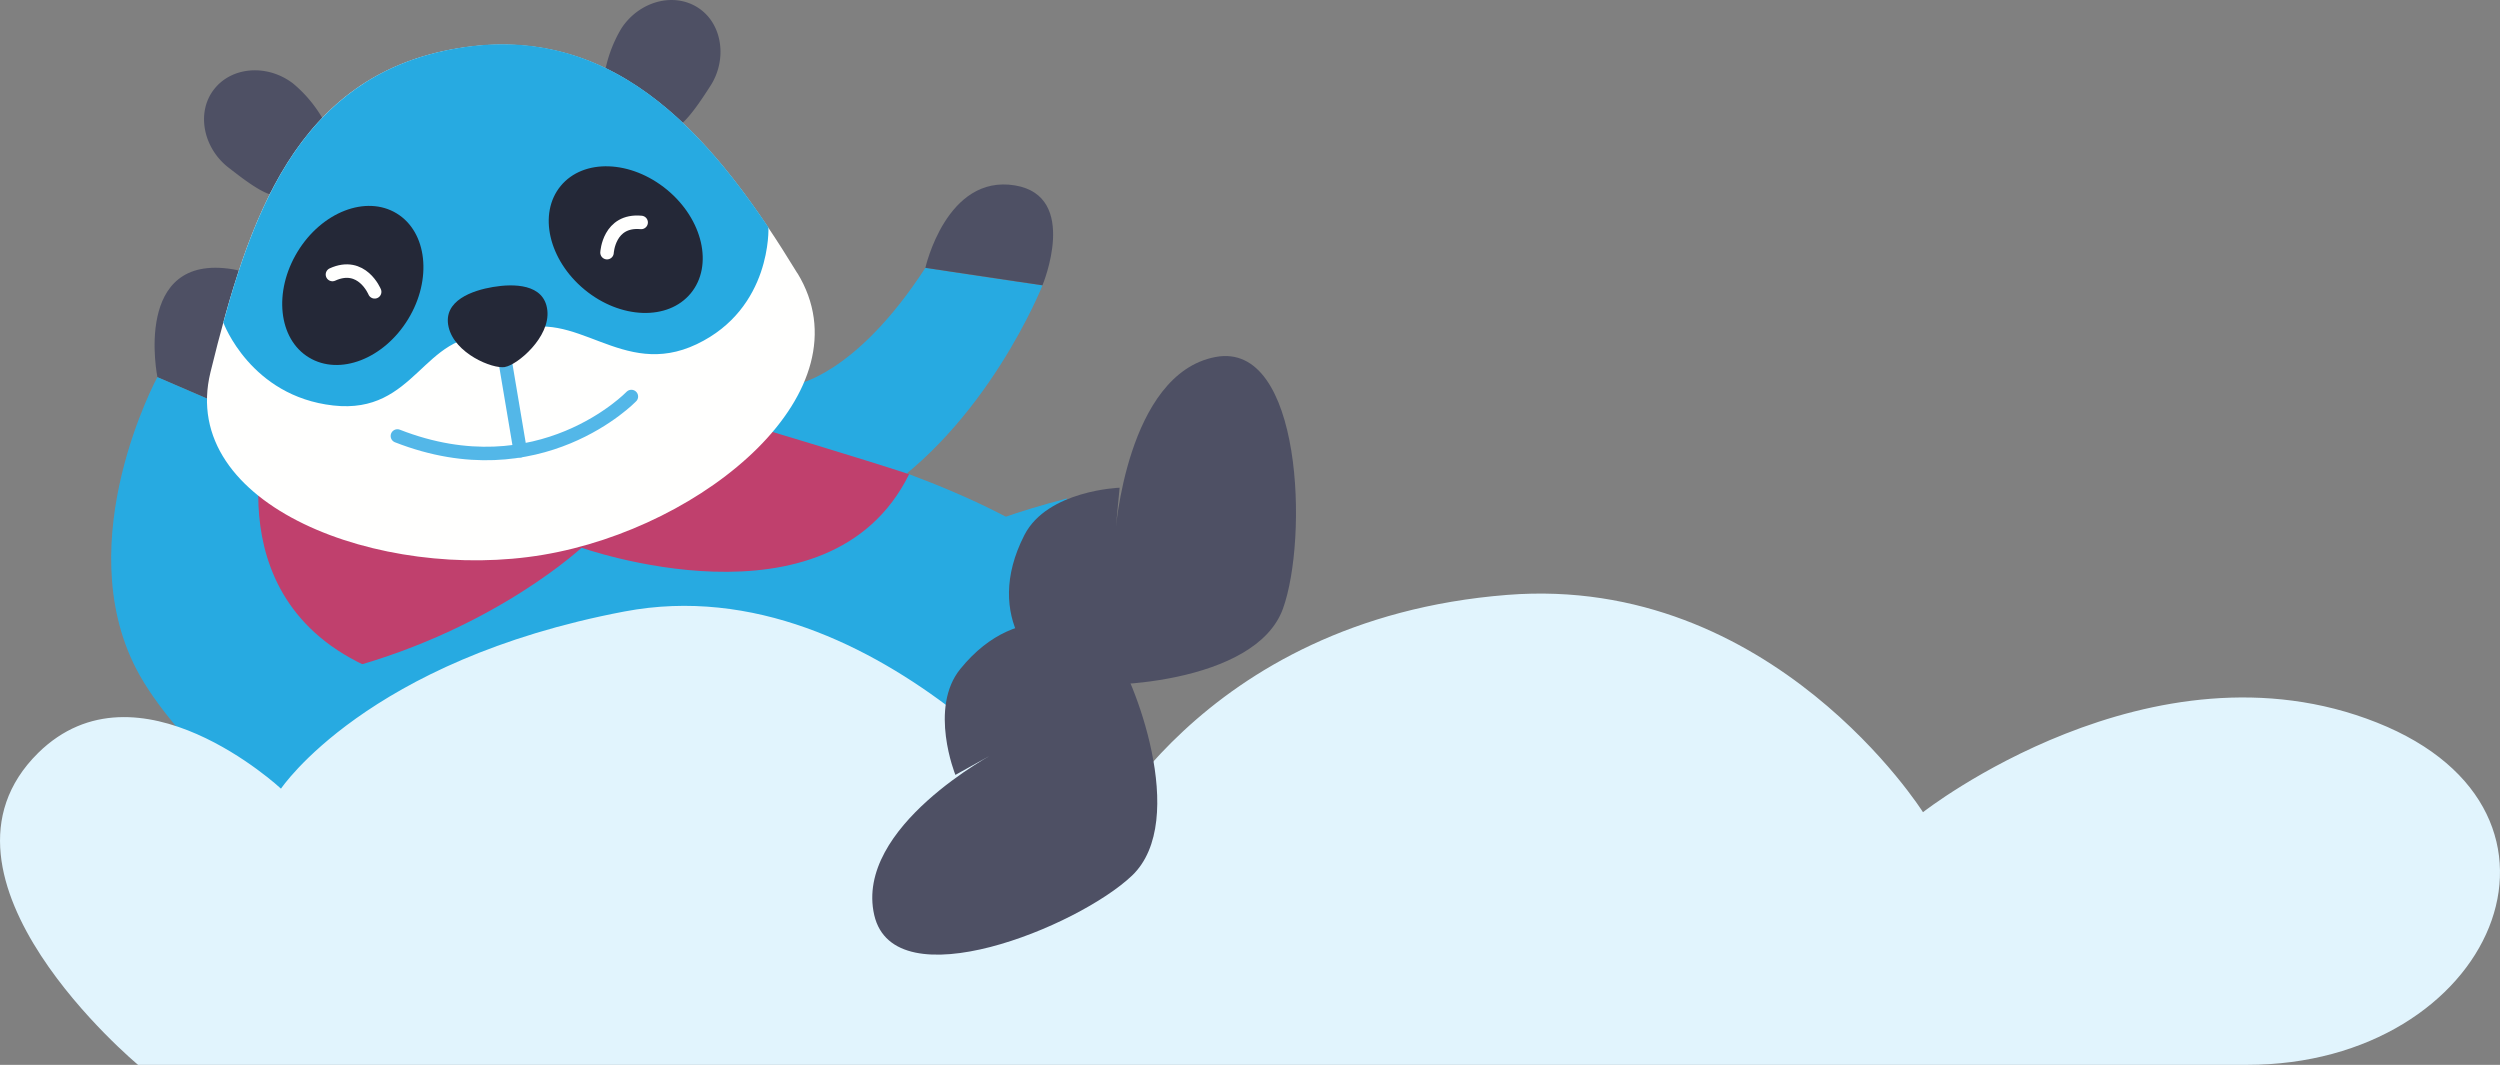 <svg xmlns="http://www.w3.org/2000/svg" viewBox="0 0 370.66 157.88"><rect x="0" y="0" width="370.66" height="157.88" fill="#808080" stroke="none"/><defs><style>.cls-1{fill:#27aae1;}.cls-2{fill:#c0406d;}.cls-3{fill:#4e5064;}.cls-4{fill:#fffffe;}.cls-5,.cls-7{fill:none;stroke-linecap:round;stroke-linejoin:round;stroke-width:2px;}.cls-5{stroke:#53b7e8;}.cls-6{fill:#242837;}.cls-7{stroke:#fffffe;}.cls-8{fill:#e1f4fd;}</style></defs><title>cloud-with-panda</title><g id="Слой_2" data-name="Слой 2"><g id="Слой_1-2" data-name="Слой 1"><path class="cls-1" d="M117.74,57.06s8.94-1.14,19.46-17.35c8.49,1.34,17.36,2.6,17.36,2.6s-8.25,20.94-25.23,31.59-35.72,0-35.72,0l5.53-13.68Z"/><path class="cls-1" d="M91.71,58.76s71,12.18,76,36.32c-13.81,9.92-15.66,39.37-15.66,39.37l-32.36,3.61L28.78,134.9,32,85,41.56,50.2"/><path class="cls-2" d="M85.87,81.09s37,13.37,48.92-10.78C128,68.06,111.07,63,111.07,63Z"/><path class="cls-2" d="M86.57,80.9s-12.79,12.16-35,18.19c-17.35,4.72-21.75-6.83-21.75-6.83V73.45l11-6.21Z"/><path class="cls-3" d="M23.34,55.92s-3.75-18.44,11.16-16c12,2,5.24,23.05,5.24,23.05Z"/><path class="cls-1" d="M41.56,122.94s-15.79-13-21.35-23.75C10.28,80,23.33,55.92,23.33,55.92L39.74,63s-9,27.58,17.85,37.09"/><path class="cls-3" d="M39.92,28.78c-1.9-.64-4.82-3-6-3.9C30.17,22,29.06,16.75,31.69,13.3s7.94-3.84,11.75-.93a19.42,19.42,0,0,1,5,6.34"/><path class="cls-3" d="M100.86,18.5c1.58-1.22,3.57-4.39,4.4-5.66,2.59-3.9,1.92-9.26-1.71-11.66s-8.76-1-11.4,3a19.52,19.52,0,0,0-2.64,7.63"/><path class="cls-4" d="M118.23,40.5c10.63,17.43-13.68,37.71-37.71,41.76S26.34,75,31.21,55.17c5.59-22.78,12.62-44,36.65-48s38.56,14,50.37,33.36"/><path class="cls-1" d="M67.86,7.14C46.4,10.75,38.5,28.05,33.08,47.93l.05-.07s4,10.88,16.28,12.26,13.27-11,23.38-10.27l3.27-.55c9.32-4,16.06,7.06,27.24,1.73s10.63-17.32,10.63-17.32l0,0C102.85,17.19,89,3.56,67.86,7.14"/><line class="cls-5" x1="74.89" y1="53.52" x2="77.13" y2="66.83"/><path class="cls-6" d="M74.87,54.42c-1.84.31-7.46-2-8.36-5.94s3.61-5.43,6.58-5.93S80.7,42,81.15,46s-4.44,8.1-6.28,8.41"/><path class="cls-5" d="M93.61,58.79S80.05,72.91,58.92,64.64"/><path class="cls-6" d="M45.8,53c4.53,2.76,11.11.22,14.71-5.68s2.83-12.92-1.7-15.68-11.11-.21-14.7,5.69S41.27,50.27,45.8,53"/><path class="cls-7" d="M55.55,43.27s-1.87-4.57-6.26-2.57"/><path class="cls-6" d="M102.42,43.48c-3.37,4.1-10.43,3.85-15.75-.54s-6.92-11.27-3.54-15.37,10.42-3.84,15.75.55,6.91,11.27,3.54,15.36"/><path class="cls-7" d="M90,37.46s.26-4.93,5.06-4.48"/><path class="cls-8" d="M20.47,157.88H333.13c36.57,0,52.74-37.46,19.28-50.75s-67.3,13.29-67.3,13.29S262.86,85.09,223.48,88.2c-46,3.62-61.54,37.64-61.54,37.64S130.81,83.41,92.59,90.66s-50.93,26.27-50.93,26.27-21.25-19.8-36-5.3C-13,130.06,20.47,157.88,20.47,157.88"/><path class="cls-3" d="M141.65,114.89s-4-9.93.75-15.73c8.77-10.79,19.76-6.49,22.64-2.77s11.41,25.21,2.79,33.44c-8,7.6-35.24,18.65-38.21,5.85-3-13.09,18-24.11,18-24.11"/><path class="cls-1" d="M138.91,81.46s3.8-3.55,19.3-7.56l-1.9,6.65"/><path class="cls-3" d="M166,72.31s-10.69.37-14.11,7c-6.35,12.38,2,20.71,6.58,21.85s27.67.3,31.74-10.9c3.75-10.33,2.89-39.77-10-37.33C167,55.43,165.35,79.15,165.35,79.15"/><path class="cls-3" d="M137.2,39.71s3.11-13.91,13.29-12.22c9.59,1.6,4.07,14.81,4.07,14.81Z"/></g></g></svg>